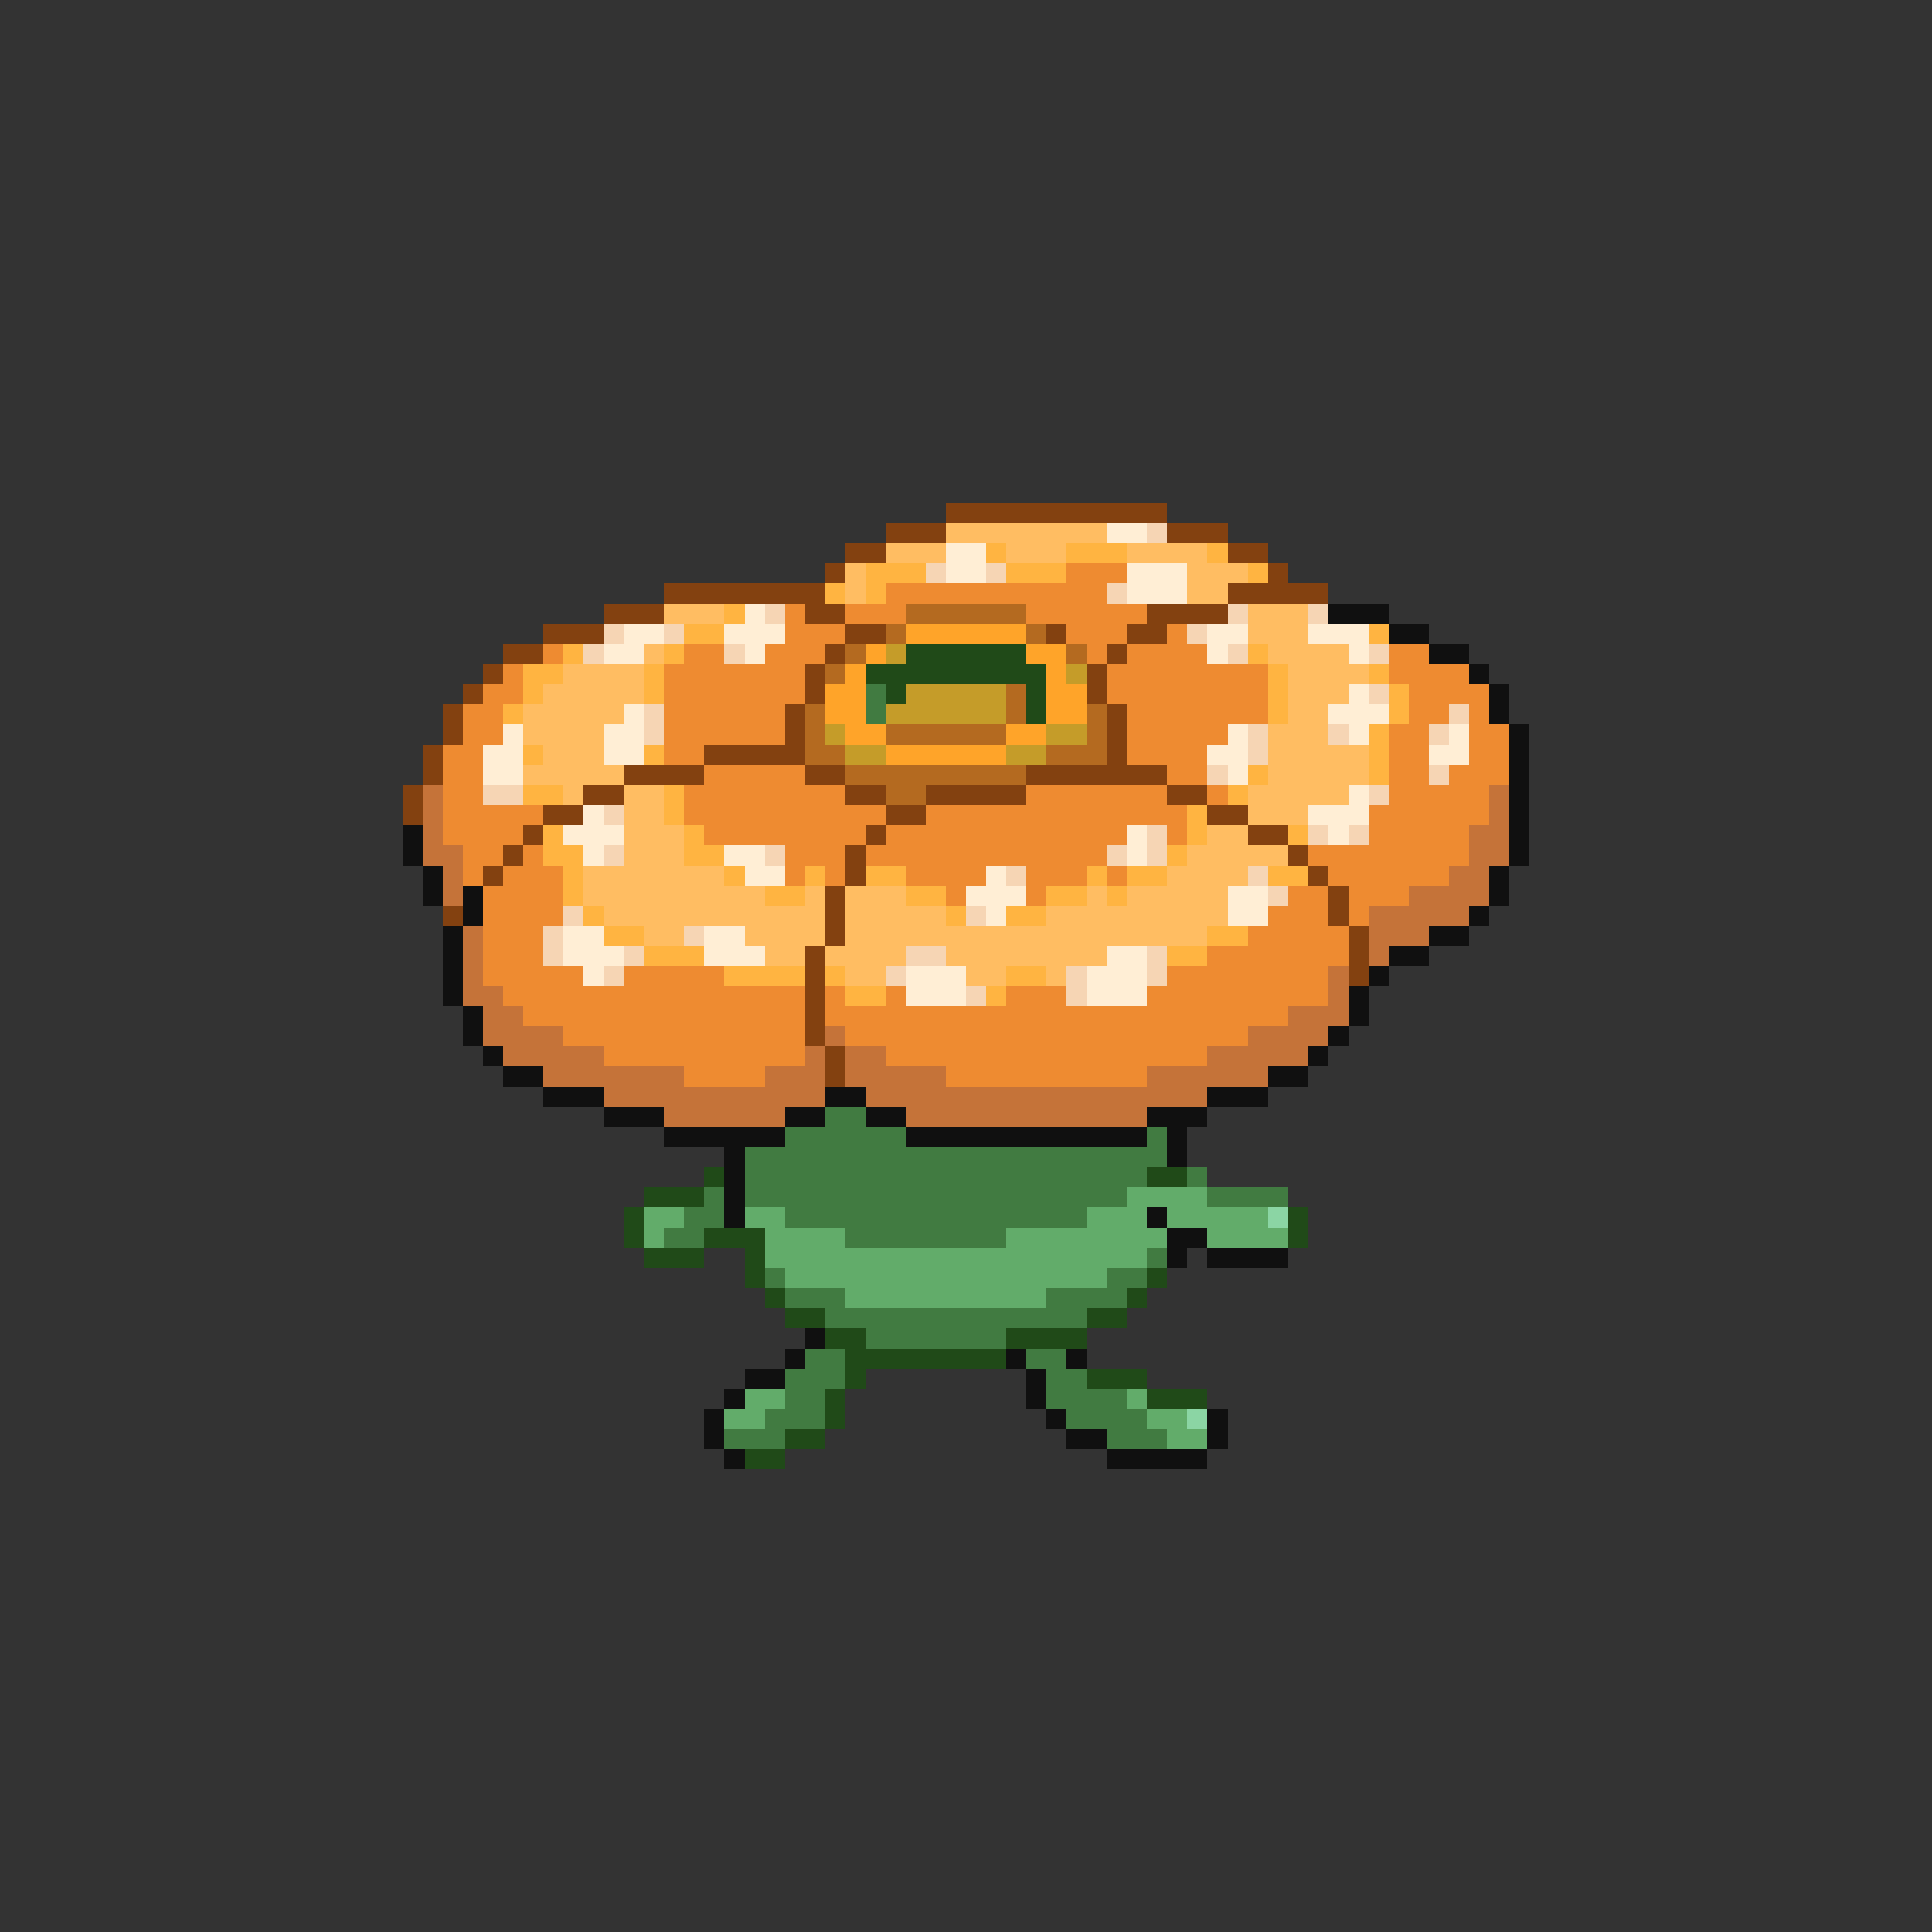 <svg xmlns="http://www.w3.org/2000/svg" viewBox="0 -0.5 96 96" shape-rendering="crispEdges">
<rect x="0" y="-0.5" width="96" height="96" fill="#333333" stroke="none"/>
<path stroke="#834110" d="M47 25h11M44 26h3M58 26h3M42 27h2M61 27h2M41 28h1M63 28h1M33 29h8M61 29h5M30 30h3M40 30h2M57 30h4M27 31h3M42 31h2M52 31h1M56 31h2M25 32h2M41 32h1M55 32h1M24 33h1M40 33h1M54 33h1M23 34h1M40 34h1M54 34h1M22 35h1M39 35h1M55 35h1M22 36h1M39 36h1M55 36h1M21 37h1M35 37h5M55 37h1M21 38h1M31 38h4M40 38h2M51 38h7M20 39h1M29 39h2M42 39h2M46 39h5M58 39h2M20 40h1M27 40h2M44 40h2M60 40h2M26 41h1M43 41h1M62 41h2M25 42h1M42 42h1M64 42h1M24 43h1M42 43h1M65 43h1M41 44h1M66 44h1M22 45h1M41 45h1M66 45h1M41 46h1M67 46h1M40 47h1M67 47h1M40 48h1M67 48h1M40 49h1M40 50h1M40 51h1M41 52h1M41 53h1" />
<path stroke="#ffbd62" d="M47 26h8M44 27h3M50 27h3M56 27h4M42 28h1M59 28h3M42 29h1M59 29h2M33 30h3M62 30h3M62 31h3M32 32h1M63 32h4M28 33h4M64 33h4M27 34h5M64 34h3M26 35h5M64 35h2M26 36h4M63 36h3M27 37h3M63 37h5M26 38h5M63 38h5M28 39h1M31 39h2M62 39h5M31 40h2M62 40h3M31 41h3M60 41h2M31 42h3M59 42h5M29 43h7M58 43h4M29 44h9M40 44h1M42 44h3M54 44h1M56 44h5M30 45h11M42 45h5M52 45h9M32 46h2M37 46h4M42 46h18M38 47h2M41 47h4M47 47h8M42 48h2M48 48h2M52 48h1" />
<path stroke="#ffeed5" d="M55 26h2M47 27h2M47 28h2M56 28h3M56 29h3M37 30h1M31 31h2M36 31h3M60 31h2M65 31h3M30 32h2M37 32h1M60 32h1M67 32h1M67 34h1M31 35h1M66 35h3M25 36h1M30 36h2M61 36h1M67 36h1M72 36h1M24 37h2M30 37h2M60 37h2M71 37h2M24 38h2M61 38h1M67 39h1M29 40h1M65 40h3M28 41h3M56 41h1M66 41h1M29 42h1M36 42h2M56 42h1M37 43h2M49 43h1M48 44h3M61 44h2M49 45h1M61 45h2M28 46h2M35 46h2M28 47h3M35 47h3M55 47h2M29 48h1M45 48h3M54 48h3M45 49h3M54 49h3" />
<path stroke="#f6d5b4" d="M57 26h1M46 28h1M49 28h1M55 29h1M38 30h1M61 30h1M65 30h1M30 31h1M33 31h1M59 31h1M29 32h1M36 32h1M61 32h1M68 32h1M68 34h1M32 35h1M72 35h1M32 36h1M62 36h1M66 36h1M71 36h1M62 37h1M60 38h1M71 38h1M24 39h2M68 39h1M30 40h1M57 41h1M65 41h1M67 41h1M30 42h1M38 42h1M55 42h1M57 42h1M50 43h1M62 43h1M63 44h1M28 45h1M48 45h1M27 46h1M34 46h1M27 47h1M31 47h1M45 47h2M57 47h1M30 48h1M44 48h1M53 48h1M57 48h1M48 49h1M53 49h1" />
<path stroke="#ffb441" d="M49 27h1M53 27h3M60 27h1M43 28h3M50 28h3M62 28h1M41 29h1M43 29h1M36 30h1M34 31h2M68 31h1M28 32h1M33 32h1M62 32h1M26 33h2M32 33h1M63 33h1M68 33h1M26 34h1M32 34h1M63 34h1M69 34h1M25 35h1M63 35h1M69 35h1M68 36h1M26 37h1M32 37h1M68 37h1M62 38h1M68 38h1M26 39h2M33 39h1M61 39h1M33 40h1M59 40h1M27 41h1M34 41h1M59 41h1M64 41h1M27 42h2M34 42h2M58 42h1M28 43h1M36 43h1M40 43h1M43 43h2M54 43h1M56 43h2M63 43h2M28 44h1M38 44h2M45 44h2M52 44h2M55 44h1M29 45h1M47 45h1M50 45h2M30 46h2M60 46h2M32 47h3M58 47h2M36 48h4M41 48h1M50 48h2M42 49h2M49 49h1" />
<path stroke="#ee8b31" d="M53 28h3M44 29h11M39 30h1M42 30h3M51 30h6M39 31h3M53 31h3M58 31h1M27 32h1M34 32h2M38 32h3M54 32h1M56 32h4M69 32h2M25 33h1M33 33h7M55 33h8M69 33h4M24 34h2M33 34h7M55 34h8M70 34h4M23 35h2M33 35h6M56 35h7M70 35h2M73 35h1M23 36h2M33 36h6M56 36h5M69 36h2M73 36h2M22 37h2M33 37h2M56 37h4M69 37h2M73 37h2M22 38h2M35 38h5M58 38h2M69 38h2M72 38h3M22 39h2M34 39h8M51 39h7M60 39h1M69 39h5M22 40h5M34 40h10M46 40h13M68 40h6M22 41h4M35 41h8M44 41h12M58 41h1M68 41h5M23 42h2M26 42h1M39 42h3M43 42h12M65 42h8M23 43h1M25 43h3M39 43h1M41 43h1M45 43h4M51 43h3M55 43h1M66 43h6M24 44h4M47 44h1M51 44h1M64 44h2M67 44h3M24 45h4M63 45h3M67 45h1M24 46h3M62 46h5M24 47h3M60 47h7M24 48h5M31 48h5M58 48h8M25 49h15M41 49h1M44 49h1M50 49h3M57 49h9M26 50h14M41 50h23M28 51h12M42 51h20M30 52h10M44 52h16M34 53h4M47 53h10" />
<path stroke="#b46a20" d="M45 30h6M44 31h1M51 31h1M42 32h1M53 32h1M41 33h1M50 34h1M40 35h1M50 35h1M54 35h1M40 36h1M44 36h6M54 36h1M40 37h2M52 37h3M42 38h9M44 39h2" />
<path stroke="#101010" d="M66 30h3M69 31h2M71 32h2M73 33h1M74 34h1M74 35h1M75 36h1M75 37h1M75 38h1M75 39h1M75 40h1M20 41h1M75 41h1M20 42h1M75 42h1M21 43h1M74 43h1M21 44h1M23 44h1M74 44h1M23 45h1M73 45h1M22 46h1M71 46h2M22 47h1M69 47h2M22 48h1M68 48h1M22 49h1M67 49h1M23 50h1M67 50h1M23 51h1M66 51h1M24 52h1M65 52h1M25 53h2M63 53h2M27 54h3M41 54h2M60 54h3M30 55h3M39 55h2M43 55h2M57 55h3M33 56h6M45 56h12M58 56h1M36 57h1M58 57h1M36 58h1M36 59h1M36 60h1M57 60h1M58 61h2M58 62h1M60 62h4M40 66h1M39 67h1M50 67h1M53 67h1M37 68h2M51 68h1M36 69h1M51 69h1M35 70h1M52 70h1M60 70h1M35 71h1M53 71h2M60 71h1M36 72h1M55 72h5" />
<path stroke="#ffa429" d="M45 31h6M43 32h1M51 32h2M42 33h1M52 33h1M41 34h2M52 34h2M41 35h2M52 35h2M42 36h2M50 36h2M44 37h6" />
<path stroke="#c59c29" d="M44 32h1M53 33h1M45 34h5M44 35h6M41 36h1M52 36h2M42 37h2M50 37h2" />
<path stroke="#204a18" d="M45 32h6M43 33h9M44 34h1M51 34h1M51 35h1M35 58h1M57 58h2M32 59h3M31 60h1M64 60h1M31 61h1M35 61h3M64 61h1M32 62h3M37 62h1M37 63h1M57 63h1M38 64h1M56 64h1M39 65h2M54 65h2M41 66h2M50 66h4M42 67h8M42 68h1M54 68h3M41 69h1M57 69h3M41 70h1M39 71h2M37 72h2" />
<path stroke="#417b41" d="M43 34h1M43 35h1M41 55h2M39 56h6M57 56h1M37 57h21M37 58h20M59 58h1M35 59h1M37 59h19M60 59h4M34 60h2M39 60h15M33 61h2M42 61h8M57 62h1M38 63h1M55 63h2M39 64h3M52 64h4M41 65h13M43 66h7M40 67h2M51 67h2M39 68h3M52 68h2M39 69h2M52 69h4M38 70h3M53 70h4M36 71h3M55 71h3" />
<path stroke="#c57339" d="M21 39h1M74 39h1M21 40h1M74 40h1M21 41h1M73 41h2M21 42h2M73 42h2M22 43h1M72 43h2M22 44h1M70 44h4M68 45h5M23 46h1M68 46h3M23 47h1M68 47h1M23 48h1M66 48h1M23 49h2M66 49h1M24 50h2M64 50h3M24 51h4M41 51h1M62 51h4M25 52h5M40 52h1M42 52h2M60 52h5M27 53h7M38 53h3M42 53h5M57 53h6M30 54h11M43 54h17M33 55h6M45 55h12" />
<path stroke="#62ac6a" d="M56 59h4M32 60h2M37 60h2M54 60h3M58 60h5M32 61h1M38 61h4M50 61h8M60 61h4M38 62h19M39 63h16M42 64h10M37 69h2M56 69h1M36 70h2M57 70h2M58 71h2" />
<path stroke="#8bd5a4" d="M63 60h1M59 70h1" />
</svg>